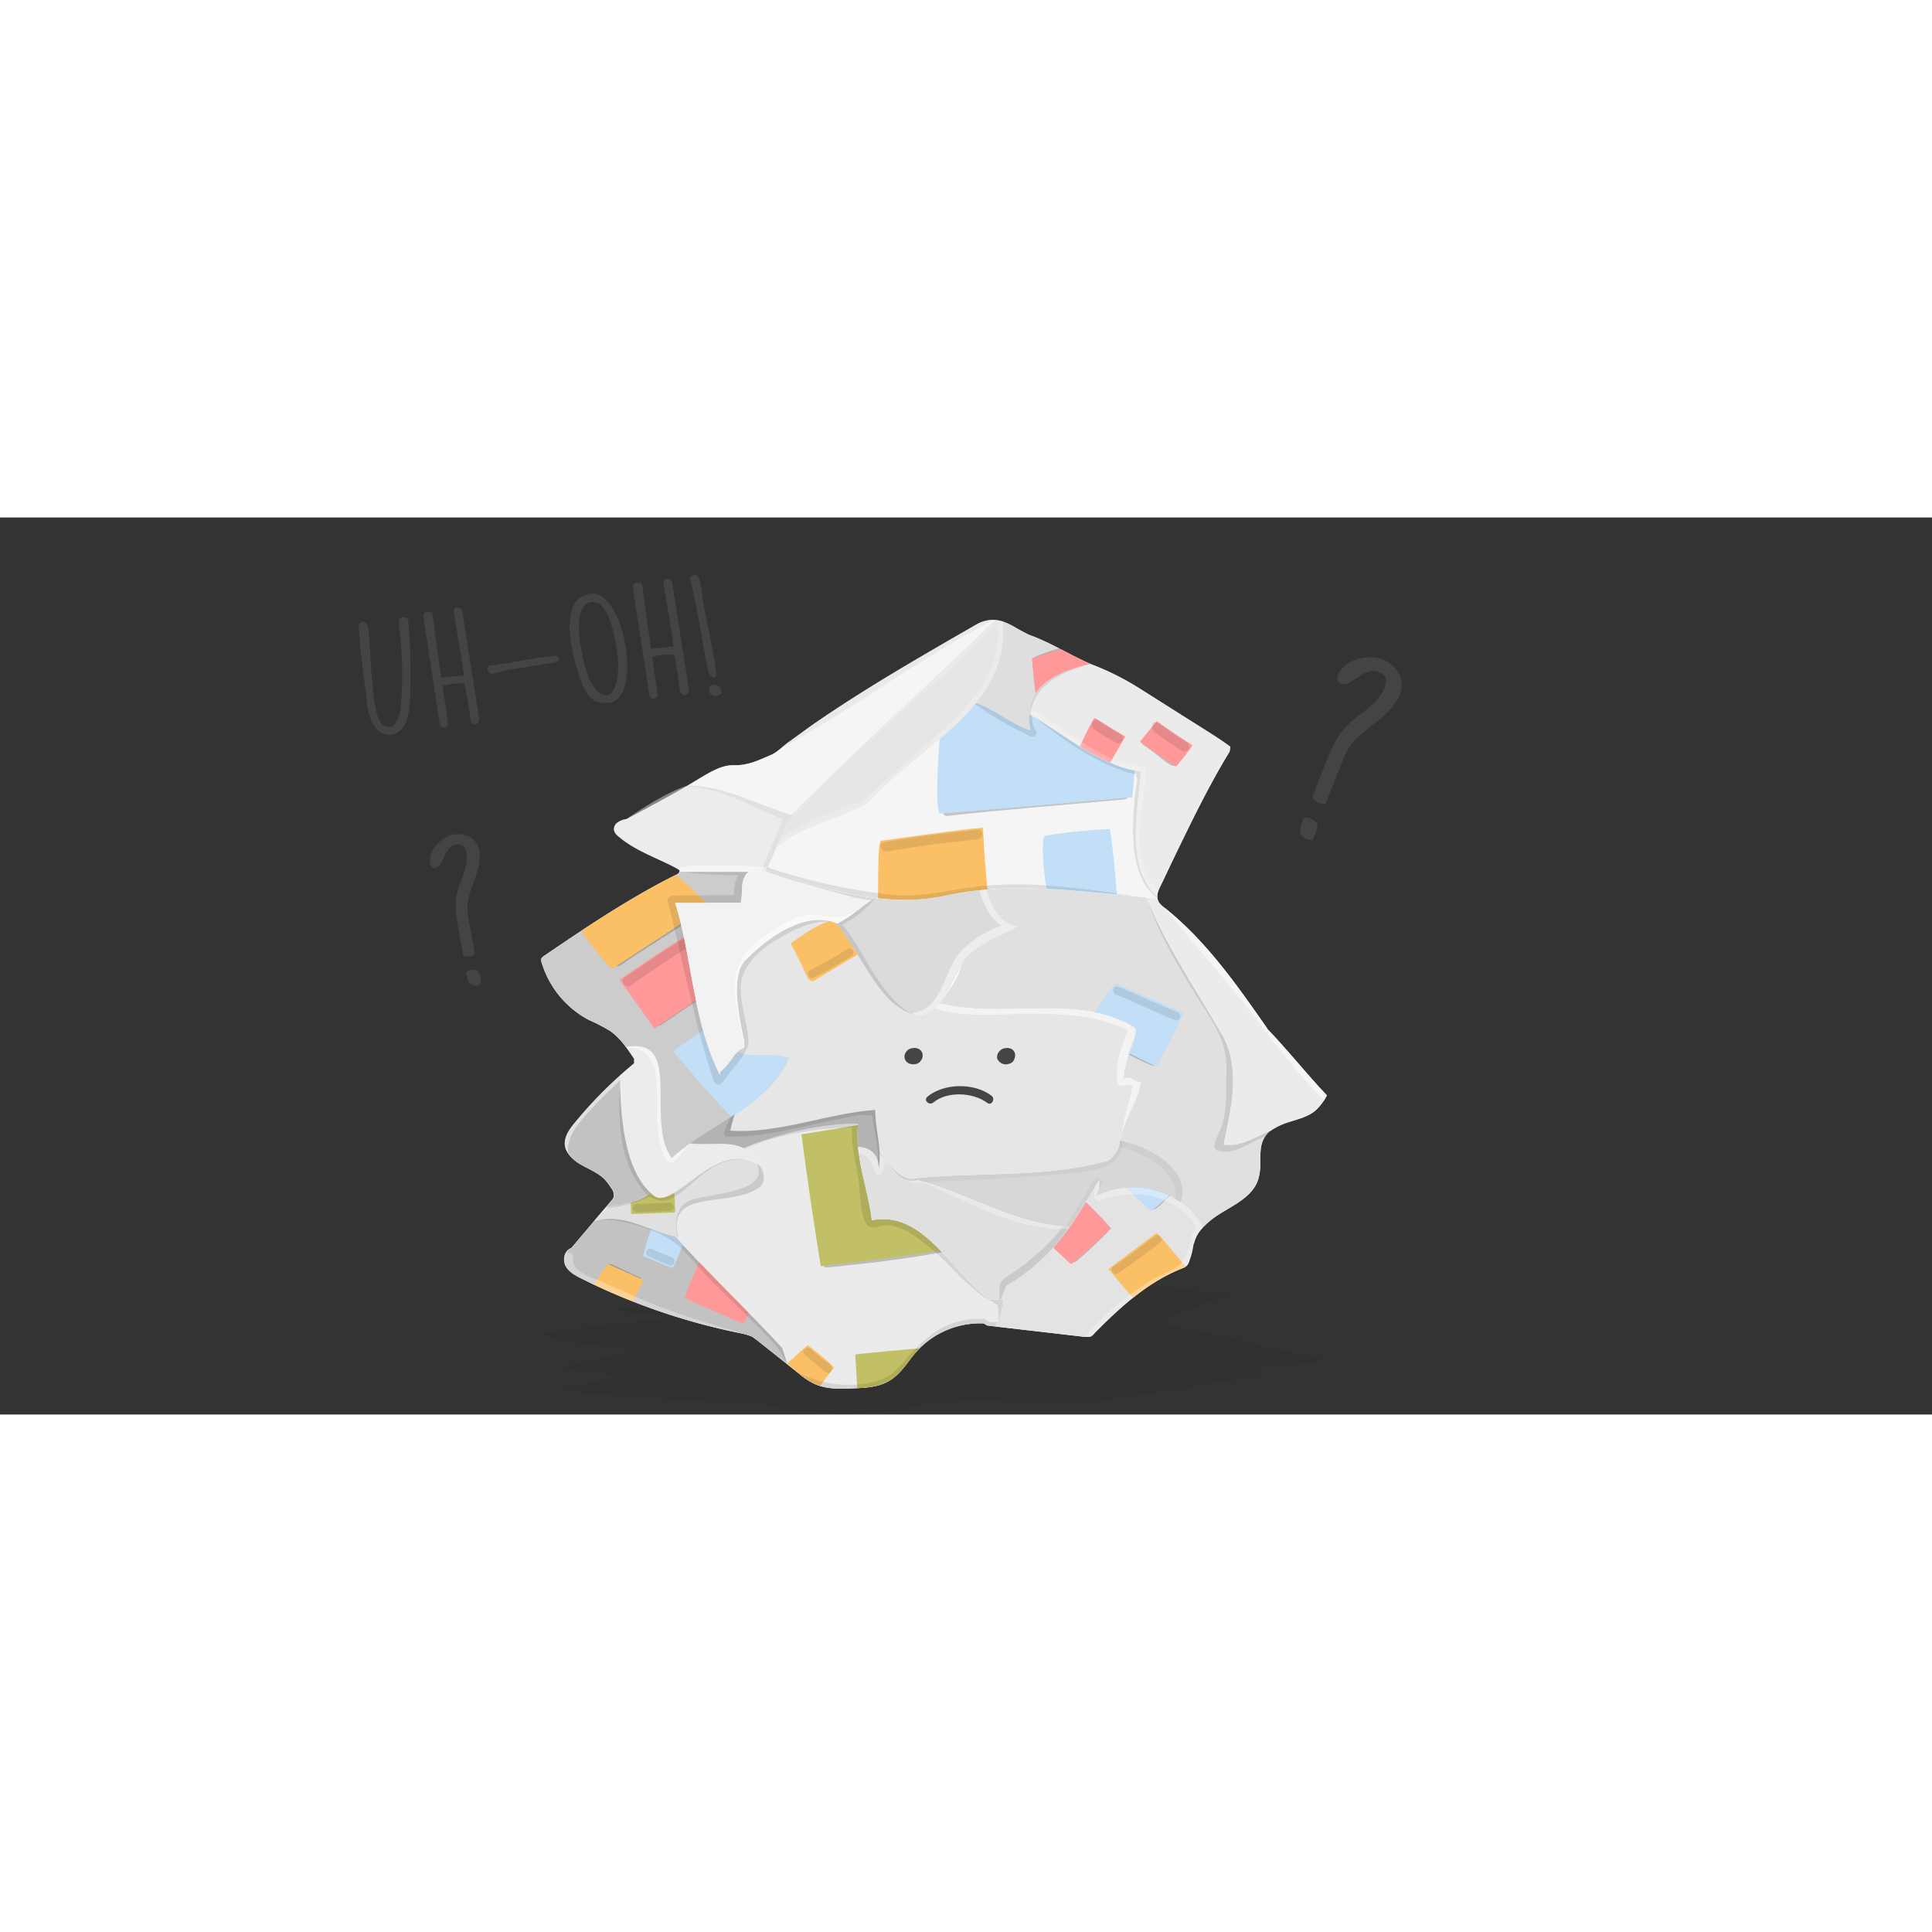 <svg xmlns="http://www.w3.org/2000/svg" xmlns:xlink="http://www.w3.org/1999/xlink" width="480" height="480" viewBox="0 0 560 260" preserveAspectRatio="xMidYMid" id="illustration-ad-hoc-meeting-sad-paper" style="background-color: #FFF">

    <rect x="0" y="0" width="560" height="260" fill="#333333" stroke="none"/>

    <!--animation-->
    <style>
        @keyframes blinking-eye {
            from, to {
                transform-origin: 264px 156px;
            }
            from, to, 6%, 12%, 18% {
                transform: scaleY(1);
            }
            3%, 9%, 15% {
                transform: scaleY(0);
            }
        }

        #eye-1 {
            animation: 5s .9s blinking-eye infinite;
        }
        #eye-2 {
            animation: 5s .9s blinking-eye infinite;
        }

        @keyframes unsmiling {
            from, to, 12% {
                transform-origin: 278px 2px;
            }
            from, to {
                transform: translateY(0);
            }
            3%, 9% {
                transform: translateY(-4px);
            }
            6%, 12% {
                transform: translateY(-2px);
            }
        }

        #unsmile {
            animation: 5s 1.2s unsmiling infinite;
        }

        @keyframes pop {
            from {
                transform: scale(0) rotate(-30deg);
            }

            80% {
                transform: scale(1.2) rotate(0deg);
            }

            to {
                transform: scale(1) rotate(0deg);
            }
        }

        #intero-1 {
            animation: .3s pop 1s linear 1 both;
            animation-timing-function: cubic-bezier(0.455, 0.03, 0.515, 0.955);
            transform-origin: 132px 113px;
        }

        #uh-oh {
            animation: .3s pop 1.2s linear 1 both;
            animation-timing-function: cubic-bezier(0.455, 0.03, 0.515, 0.955);
            transform-origin: 156px 40px;
        }

        #intero-2 {
            animation: .3s pop 1.1s linear 1 both;
            animation-timing-function: cubic-bezier(0.455, 0.03, 0.515, 0.955);
            transform-origin: 391px 67px;
        }
    </style>

    <!--all the maskes-->
    <defs>
        <clipPath id="clip-path">
            <path d="M354.7,181.7c2-10,5-21,0-31-7.8-13.6-16.5-26.2-22.4-40.6-15.4-1.2-30.7-3.6-46.5-2.2,1.5,4.4,3.3,9.2,8.9,10.8-6,3-15,7-16,11s-4.1,8.2-6.4,11.1c18.8,4.7,39.5-3,56.4,6.9,2,2-3,9-3,15,2-1,3,1,5,1-.9,5.7-5.1,10.9-6,17,9,1.8,20.3,8.4,17.5,17.7a20.4,20.4,0,0,1,6.4,7.5,26.8,26.8,0,0,1,6.5-5c4-2.3,8.5-4.9,9.7-9.4s-.3-8.2,1.6-11.6a8.2,8.2,0,0,1,1.9-2.2C363.8,179.4,359.8,182.4,354.7,181.7Z" fill="#e0e0e0"/>
        </clipPath>
        <clipPath id="clip-path-2">
            <path d="M317.7,196.7a9,9,0,0,0,1-5c-7,12-13,23-27,31l-1.6,4h.6a15.6,15.6,0,0,1-2.3,7.8l26.1,3h1.4a3,3,0,0,0,1.4-1.1c7.4-7.5,15.4-14.8,25.2-18.7a4.4,4.4,0,0,0,1.5-.8,3.3,3.3,0,0,0,.7-1.3,21.2,21.2,0,0,0,1.3-5.4v.6a9.4,9.4,0,0,1,2.6-4.9C343.3,195,328.8,191.1,317.7,196.7Z" fill="#e3e3e3"/>
        </clipPath>
        <clipPath id="clip-path-3">
            <path d="M325.7,162.7c0-6,5-13,3-15-16.9-9.9-37.6-2.2-56.4-6.9-2.4,2.9-5.2,4.4-8.6,2.9-9.7-3.9-13.8-17.1-21.3-26.1-8.9-3.8-19.8,4.1-25.7,10.1-5,4-3,15-1,24v2a4.1,4.1,0,0,0-2,1.2c4.8,2,10.6,0,15,1.8-3.1,7.1-9.1,12-15.7,16.3a44.9,44.9,0,0,0-1.3,4.7c14,1,28-5,42-6,0,4.5,1.1,8.5,1.2,12.8,3.9,3.9,5.6,8.9,11.3,7.6l-1.5-.4c19-2,37,0,56-5,1,0,4-3,4-6h0c.9-6.1,5.1-11.3,6-17C328.7,163.7,327.7,161.7,325.7,162.7Z" fill="#e6e6e6"/>
        </clipPath>
        <clipPath id="clip-path-4">
            <path d="M335.4,109.9a6.9,6.9,0,0,1,.9-3c1.4-2.8,2.7-5.7,4.1-8.6,5-10.3,10-20.7,16-30.5l.2-1.4c-3-2.2-6.2-4.2-9.4-6.2l-15.5-9.8c-2.2-1.4-4.3-2.7-6.6-3.9a78.3,78.3,0,0,0-7.8-3.6l-1.3-.5c-8.5,2.2-17.2,5.3-17.7,14.6,10.7,6,19.6,14.7,32.4,16.7C329.7,85.8,326.2,101.3,335.4,109.9Z" fill="#ebebeb"/>
        </clipPath>
        <clipPath id="clip-path-5">
            <path d="M316,42.4c-6.4-2.8-11.2-6.1-17.9-8.5L295,32.3a21.4,21.4,0,0,0-4.3-2.1c.6,9.7-2.7,17.1-7.9,23.5,5.9,2,9.9,6,15.9,8C296.2,48.7,306.2,44.9,316,42.4Z" fill="#dedede"/>
        </clipPath>
        <clipPath id="clip-path-6">
            <path d="M286.7,226.7c-11-8-19-26-34-23-1-9-5-18-4-28-11,0-23,3-33,7-.1,0-.2,0-.2.1a8.5,8.5,0,0,1,3.9,4.2c1.9,1.9,2.8,4.3,1.3,6.7-8,7-28,0-24,15l-.9-.2c9.9,11,20.4,20.8,30.9,32.2a40.3,40.3,0,0,1,1.4,4.6l3.5,2.8a20.3,20.3,0,0,0,4.3,2.9c3.7,1.8,7.9,1.6,12,1.4s7.4-.5,10.4-2.5,4.7-5,7-7.7a24.9,24.9,0,0,1,19.9-8.6l1,.6,2.2.3a15.6,15.6,0,0,0,2.3-7.8Z" fill="#ebebeb"/>
        </clipPath>
        <clipPath id="clip-path-7">
            <path d="M196.7,208.7c-4-15,16-8,24-15,1.5-2.4.6-4.8-1.3-6.7l.3.7c-12-8-24,13-30,9l-1.2-1c-3.2,3-8.3,3.3-12.8,4.2l-3.5,4.1C180.6,201.3,187.9,206.9,196.7,208.7Z" fill="#e0e0e0"/>
        </clipPath>
        <clipPath id="clip-path-8">
            <path d="M195.8,208.5c-8.4-2-15.5-7.1-23.6-4.5l-6.3,7.5-.3.3c-1.9.6-2.5,3.3-1.6,5.1s3,2.9,4.8,3.8a184.5,184.5,0,0,0,45.7,15.7,17.3,17.3,0,0,1,3.7,1.1l1.6,1.2,8.3,6.6a40.3,40.3,0,0,0-1.4-4.6C216.2,229.3,205.7,219.5,195.8,208.5Z" fill="#c2c2c2"/>
        </clipPath>
        <clipPath id="clip-path-9">
            <path d="M194.7,185.7c11-10,28-15,34-29-4.4-1.8-10.2.2-15-1.8-1.7,1.6-2.8,4.3-5,5.8v1c-8-16-8-34-13-50h19c.8-2.6-.5-6.7,2.3-9H197c0,.3-.4.5-.7.7-13.5,6.7-26,15.1-38.5,23.6-.4.3-.8.5-.9,1a1.7,1.7,0,0,0,.1,1,27.9,27.9,0,0,0,13.8,16.7,48.7,48.7,0,0,1,6,3.1,18.7,18.7,0,0,1,4.6,4.7C198.3,150.4,186.8,174.8,194.7,185.7Z" fill="#ccc"/>
        </clipPath>
        <clipPath id="clip-path-10">
            <path d="M273.7,109.7c21.2-4.7,41.5-.8,61.8.6h0a.8.8,0,0,1-.1-.4c-9.2-8.6-5.7-24.1-4.7-36.2C317.9,71.7,309,63,298.3,57a15.7,15.7,0,0,0,.4,4.7c-6-2-10-6-15.9-8-8.4,10.6-21.9,18.5-31.1,29-8.3,4.9-19.2,6.5-26.7,13-.9,2.1-1.9,4.2-3,6.4C236.8,107,256.2,113.5,273.7,109.7Z" fill="#f5f5f5"/>
        </clipPath>
        <clipPath id="clip-path-11">
            <path d="M290.7,30.2l-.5-.2C271,48.9,249.2,65.3,231,86.2l-.3.5-1.1-.4a51.1,51.1,0,0,0-4.6,9.4c7.5-6.5,18.4-8.1,26.7-13C266.6,65.8,292.3,55.8,290.7,30.2Z" fill="#e6e6e6"/>
        </clipPath>
        <clipPath id="clip-path-12">
            <path d="M290.2,30a9.2,9.2,0,0,0-2.9-.3c-2.1.1-4.1,1.2-6,2.3-15.8,9.1-31.6,18.2-46.5,28.6L229,64.8c-1.8,1.2-3.6,3.2-5.5,4-3.7,1.6-6.7,3.1-10.8,3s-7.8,2.6-13.4,5.9c11.7.2,20.6,6,31.4,9C248.9,65.5,270.8,49,290.2,30Z" fill="none"/>
        </clipPath>
        <clipPath id="clip-path-13">
            <path d="M290.2,30a9.2,9.2,0,0,0-2.9-.3c-2.1.1-4.1,1.2-6,2.3-15.8,9.1-31.6,18.2-46.5,28.6L229,64.8c-1.8,1.2-3.6,3.2-5.5,4-3.7,1.6-6.7,3.1-10.8,3s-7.8,2.6-13.4,5.9c11.7.2,20.6,6,31.4,9C248.9,65.5,270.8,49,290.2,30Z" fill="#ebebeb"/>
        </clipPath>
        <clipPath id="clip-path-14">
            <path d="M229.6,86.3c-10.3-3-19-8.4-30.3-8.6h0c-7,2.1-17.7,9.7-17.7,9.7a6.4,6.4,0,0,0-2.6,1,2.3,2.3,0,0,0-1,2.3,2.9,2.9,0,0,0,1.1,1.6c5,4.4,11.6,6.4,17.4,9.6.2.2.5.3.5.5s0,.2,0,.3h24.7C224.9,97,226.1,91.4,229.6,86.3Z" fill="none"/>
        </clipPath>
        <clipPath id="clip-path-15">
            <path d="M229.6,86.3c-10.3-3-19-8.4-30.3-8.6h0c-7,2.1-17.7,9.7-17.7,9.7a6.4,6.4,0,0,0-2.6,1,2.3,2.3,0,0,0-1,2.3,2.9,2.9,0,0,0,1.1,1.6c5,4.4,11.6,6.4,17.4,9.6.2.2.5.3.5.5s0,.2,0,.3h24.7C224.9,97,226.1,91.4,229.6,86.3Z" fill="#d9d9d9"/>
        </clipPath>
        <clipPath id="clip-path-16">
            <path d="M263.7,143.7c7,3,11-6,15-14,1-4,10-8,16-11-5.6-1.6-7.4-6.4-8.9-10.8a84.2,84.2,0,0,0-12.1,1.8,62.2,62.2,0,0,1-20.2.6c-3.6,2.3-6.7,5.3-10.8,7.4h-.3C249.9,126.6,254,139.8,263.7,143.7Z" fill="#dbdbdb"/>
        </clipPath>
        <clipPath id="clip-path-17">
            <path d="M214.7,111.7h-19c5,16,5,34,13,50v-1c3-2,4-6,7-7v-2c-2-9-4-20,1-24,6-6,17-14,26-10,4.1-2.1,7.2-5.1,10.8-7.4-11.3-1.4-22.3-5.1-31.5-8.2l-.3.6H217C214.2,105,215.5,109.1,214.7,111.7Z" fill="#f2f2f2"/>
        </clipPath>
        <clipPath id="clip-path-18">
            <path d="M381.5,171.7a16.3,16.3,0,0,0,3.1-4.2c-5.9-6.2-11.4-13.2-17.4-19.4h.1c-8.7-12.5-17.6-25.2-29.4-34.7a10.5,10.5,0,0,1-1.9-1.7c-.2,0-.3-.1-.3-.7a1.4,1.4,0,0,1-.2-.6l-3.2-.2c5.9,14.4,14.6,27,22.4,40.6,5,10,2,21,0,31,5.1.7,9.1-2.3,13.6-4a19.2,19.2,0,0,1,5.2-2.5C376.3,174.4,379.3,173.7,381.5,171.7Z" fill="#ebebeb"/>
        </clipPath>
        <clipPath id="clip-path-19">
            <path d="M324.7,180.7c0,3-3,6-4,6-19,5-37,3-56,5,15.4,3.8,29.1,13.3,45.3,13.9,3.1-4.4,5.8-9.1,8.7-13.9a9,9,0,0,1-1,5,24.4,24.4,0,0,1,24.5,1.7C345.1,189.1,333.6,182.5,324.7,180.7Z" fill="none"/>
        </clipPath>
        <clipPath id="clip-path-20">
            <path d="M324.7,180.7c0,3-3,6-4,6-19,5-37,3-56,5,15.4,3.8,29.1,13.3,45.3,13.9,3.1-4.4,5.8-9.1,8.7-13.9a9,9,0,0,1-1,5,24.4,24.4,0,0,1,24.5,1.7C345.1,189.1,333.6,182.5,324.7,180.7Z" fill="#b0b0b0"/>
        </clipPath>
        <clipPath id="clip-path-21">
            <path d="M254.9,184.5a20,20,0,0,1-.2,4.2c0-4.3-2.5-6-5.7-6.3h-.3c.7,7.4,3.2,14.3,4,21.3,15-3,23,15,34,23h3.4l1.6-4A55.1,55.1,0,0,0,310,205.6c-15.7-.6-28.9-9.4-43.8-13.5C260.5,193.4,258.8,188.4,254.9,184.5Z" fill="#e0e0e0"/>
        </clipPath>
        <clipPath id="clip-path-22">
            <path d="M189.7,196.7c6,4,18-17,30-9-3.5-8.7-12.2-5.4-19.7-6.3a45.2,45.2,0,0,0-5.3,4.3c-7.9-10.9,3.6-35.3-13.3-32.2.9,1.1,1.6,2.3,2.4,3.4v1.3l-4.2,3.7C179.9,175.2,181.3,190.2,189.7,196.7Z" fill="none"/>
        </clipPath>
        <clipPath id="clip-path-23">
            <path d="M189.7,196.7c6,4,18-17,30-9-3.5-8.7-12.2-5.4-19.7-6.3a45.2,45.2,0,0,0-5.3,4.3c-7.9-10.9,3.6-35.3-13.3-32.2.9,1.1,1.6,2.3,2.4,3.4v1.3l-4.2,3.7C179.9,175.2,181.3,190.2,189.7,196.7Z" fill="#d9d9d9"/>
        </clipPath>
        <clipPath id="clip-path-24">
            <path d="M188.5,195.7c-7.3-6.9-8.7-21.2-8.8-33.8a125.8,125.8,0,0,0-12.9,13.4c-1.6,1.9-3.1,4-3,6.4s2.4,4.6,4.7,5.9,4.8,2.3,6.7,4.1a16.4,16.4,0,0,1,2,2.6,3.4,3.4,0,0,1,.8,2.5,2.4,2.4,0,0,1-.7,1.2c-.6.6-1.1,1.3-1.6,1.9C180.2,199,185.3,198.7,188.5,195.7Z" fill="#c2c2c2"/>
        </clipPath>
        <clipPath id="clip-path-25">
            <path d="M254.7,188.7c1-6-1-11-1-17-14,1-28,7-42,6A44.9,44.9,0,0,1,213,173c-4.3,2.8-8.8,5.5-13,8.4,5.3.7,11.2-.8,15.5,1.4,0-.1.1-.1.2-.1,10-4,22-7,33-7a30,30,0,0,0,0,6.7C252,182.6,254.7,184.3,254.7,188.7Z" fill="#b3b3b3"/>
        </clipPath>
    </defs>

    <!--crumpled paper-->
    <g id="crumpled-paper">
        <g opacity="0.05">
            <path d="M346,252.2c.8-.8,5.1-1.4,9.1-1.8s8.5-1,9.7-1.8-.3-1.5,1.6-2.2a36.7,36.7,0,0,1,7.1-.8c2.8-.2,5.8-.3,8-.7a17.3,17.3,0,0,0,3.1-.8l-17.4-3.6h.1a239.8,239.8,0,0,0-29.4-6.5c-1.1-.2-2.2-.3-2.4-.6s.3-.4.8-.6l4.1-1.6c5-1.9,10-3.9,16-5.7l.2-.3-9.4-1.1-15.5-1.9-6.6-.7-7.8-.7c-7.1-.5-12-1.2-19.2-1.6l-3.1-.3a46,46,0,0,0-7.7-.5,56.6,56.6,0,0,0-6,.4c-15.8,1.7-31.6,3.4-46.5,5.3l-5.8.8-5.5.8a93.2,93.2,0,0,1-10.8.5,130.2,130.2,0,0,0-13.4,1.1c-7,.4-17.7,1.9-17.7,1.9H179c-.7.1-1.2.3-1,.5l1.1.3c5,.8,11.6,1.2,17.4,1.8h-.2c-13.5,1.3-26,2.9-38.5,4.4l-.9.2c-.1.1,0,.2.1.2,2.1,1.3,7.2,2.5,13.8,3.1l6,.6a59.2,59.2,0,0,1,7,1.5v.3c-6.3.9-11.9,2-17.1,3.2-1.6.3-3.1.7-3,1.2s2.4.8,4.7,1.1,4.8.4,6.7.7l2,.5c.5.2,1,.3.8.5l-.7.2-11.4,2.5h-.3c-1.9.1-2.5.6-1.6,1a36.1,36.1,0,0,0,4.8.7c14.5,1.3,29.8,2.3,45.7,2.9l3.7.2,1.6.2,11.8,1.8,4.3.5a117.2,117.2,0,0,0,12,.3c3.6-.1,7.4-.1,10.4-.5a50.8,50.8,0,0,0,7-1.4,94,94,0,0,1,19.9-1.6h1l28.3.6h1.4l1.4-.2a210,210,0,0,1,25.2-3.5l1.5-.2.7-.2a2.9,2.9,0,0,0,1.3-1"/>
        </g>
        <path d="M346,210.8c.8-4.6,5.1-7.5,9.1-9.9s8.5-4.9,9.7-9.4-.3-8.2,1.6-11.6,4.3-3.8,7.1-4.7,5.8-1.5,8-3.5a16.3,16.3,0,0,0,3.1-4.2c-5.9-6.2-11.4-13.2-17.4-19.4h.1c-8.7-12.5-17.6-25.2-29.4-34.7-1.1-.8-2.2-1.7-2.4-3s.3-2.3.8-3.4l4.1-8.6c5-10.3,10-20.7,16-30.5l.2-1.4c-3-2.2-6.2-4.2-9.4-6.2l-15.5-9.8c-2.2-1.4-4.3-2.7-6.6-3.9a78.3,78.3,0,0,0-7.8-3.6c-7.1-2.9-12-6.4-19.2-9L295,32.3c-2.3-1.4-4.9-2.8-7.7-2.6s-4.1,1.2-6,2.3c-15.8,9.1-31.6,18.2-46.5,28.6L229,64.8c-1.8,1.2-3.6,3.2-5.5,4-3.7,1.6-6.7,3.1-10.8,3s-7.8,2.6-13.4,5.9-17.7,9.7-17.7,9.7a6.4,6.4,0,0,0-2.6,1,2.3,2.3,0,0,0-1,2.3,2.9,2.9,0,0,0,1.1,1.6c5,4.4,11.6,6.4,17.4,9.6.2.2.5.3.5.5s-.3.8-.7,1c-13.5,6.7-26,15.1-38.5,23.6-.4.3-.8.5-.9,1a1.7,1.7,0,0,0,.1,1,27.9,27.9,0,0,0,13.8,16.7,48.7,48.7,0,0,1,6,3.1c2.9,2,5,5.1,7,8.1v1.3a125.6,125.6,0,0,0-17.1,17.1c-1.6,1.9-3.1,4-3,6.4s2.4,4.6,4.7,5.9,4.8,2.3,6.7,4.1a16.4,16.4,0,0,1,2,2.6,3.4,3.4,0,0,1,.8,2.5,2.4,2.4,0,0,1-.7,1.2l-11.4,13.5-.3.3c-1.9.6-2.5,3.3-1.6,5.1s3,2.9,4.8,3.8a184.5,184.5,0,0,0,45.7,15.7,17.3,17.3,0,0,1,3.7,1.1l1.6,1.2,11.8,9.4a20.3,20.3,0,0,0,4.3,2.9c3.7,1.8,7.9,1.6,12,1.4s7.4-.5,10.4-2.5,4.7-5,7-7.7a24.9,24.9,0,0,1,19.9-8.6l1,.6,28.3,3.3h1.4a3,3,0,0,0,1.4-1.1c7.4-7.5,15.4-14.8,25.2-18.7a4.4,4.4,0,0,0,1.5-.8,3.3,3.3,0,0,0,.7-1.3,21.2,21.2,0,0,0,1.3-5.4" fill="#fff"/>
        <g>
            <path d="M354.7,181.7c2-10,5-21,0-31-7.8-13.6-16.5-26.2-22.4-40.6-15.4-1.2-30.7-3.6-46.5-2.2,1.5,4.4,3.3,9.2,8.9,10.8-6,3-15,7-16,11s-4.1,8.2-6.4,11.1c18.8,4.7,39.5-3,56.4,6.9,2,2-3,9-3,15,2-1,3,1,5,1-.9,5.7-5.1,10.9-6,17,9,1.8,20.3,8.4,17.5,17.7a20.4,20.4,0,0,1,6.4,7.5,26.8,26.8,0,0,1,6.5-5c4-2.3,8.5-4.9,9.7-9.4s-.3-8.2,1.6-11.6a8.2,8.2,0,0,1,1.9-2.2C363.8,179.4,359.8,182.4,354.7,181.7Z" fill="#e0e0e0"/>
            <g clip-path="url(#clip-path)">
                <path d="M325.5,154.9c2.7,1.2,5.3,2.7,8,3.8s2.1-1.7.7-2.3-5-2.5-7.5-3.6-2.6,1.5-1.2,2.1Z" opacity="0.2"/>
                <path d="M323.4,135.1c5.9,2.3,16.8,7.3,19.6,8.5.4.2-7.4,15.3-7.8,15.5s-17.4-8.9-21.4-9.9C313.8,149.2,320.4,137.8,323.4,135.1Z" fill="#c2dff7"/>
                <path d="M323.5,138.3c5.8,2.3,11.3,5.1,17.1,7.4,1.5.6,2.1-1.7.7-2.3-5.8-2.3-11.4-5.1-17.2-7.4-1.4-.6-2.1,1.7-.6,2.3Z" opacity="0.1"/>
                <path d="M332.4,110.1c2.9,9.5,8.5,18.9,13.6,27.3,2.7,4.6,6.3,9.3,8.1,14.2s1.4,8.5,1.3,12.8a43.4,43.4,0,0,1-.9,10.8c-.6,2.4-2.3,4.7-2.5,7.1a1.3,1.3,0,0,0,.9,1.2c5.6,1.9,11.4-4.4,16.9-4.9,1.5-.1,1.5-2.5,0-2.4-3.1.3-6.2,1.9-9,3.1a39,39,0,0,1-4.7,2c-1.5.3-1,.8-1.1-.2s.5-1.3.7-1.8a48.8,48.8,0,0,0,1.4-25.7c-1.9-9-9.1-16.8-13.3-24.9-3.2-6.2-7-12.6-9.1-19.2-.5-1.5-2.8-.9-2.3.6Z" opacity="0.1"/>
            </g>
        </g>
        <g>
            <path d="M317.7,196.7a9,9,0,0,0,1-5c-7,12-13,23-27,31l-1.6,4h.6a15.6,15.6,0,0,1-2.3,7.8l26.1,3h1.4a3,3,0,0,0,1.4-1.1c7.4-7.5,15.4-14.8,25.2-18.7a4.4,4.4,0,0,0,1.5-.8,3.3,3.3,0,0,0,.7-1.3,21.2,21.2,0,0,0,1.3-5.4v.6a9.4,9.4,0,0,1,2.6-4.9C343.3,195,328.8,191.1,317.7,196.7Z" fill="#e3e3e3"/>
            <g clip-path="url(#clip-path-2)">
                <path d="M335,200.3c1.8-1.1,3-3,4.8-4.1s.1-2.9-1.2-2.1-3,3.1-4.9,4.2a1.2,1.2,0,1,0,1.3,2Z" opacity="0.2"/>
                <path d="M312.1,215.5c3-2.5,5.8-5.2,8.6-8a1.2,1.2,0,0,0-1.7-1.7c-2.8,2.8-5.6,5.5-8.6,8-1.2,1,.6,2.7,1.7,1.7Z" opacity="0.2"/>
                <path d="M302.3,208.7c1,1.1,7.9,7.7,8.2,7.7s11.4-9.9,11.5-10.3-7.9-8.5-8.1-8.4S302.3,208.7,302.3,208.7Z" fill="#ff9899"/>
                <path d="M325.8,193.5c1.9,2.2,7.1,6.8,7.9,7.5a57,57,0,0,0,6-5.3,53.5,53.5,0,0,0-6.9-7.2Z" fill="#c2dff7"/>
                <path d="M321.3,217.8c4.4-3.3,13.7-10.3,14-10.4s6,7,8.4,9.8c-6.1,2.4-9.9,5-15.2,9.1C328.5,226.3,324.1,221.3,321.3,217.8Z" fill="#fbc066"/>
                <path d="M324,219.1c4.2-2.7,8.3-5.9,12.3-9,1.2-1-.5-2.7-1.7-1.7-3.9,3-7.7,6-11.8,8.6-1.3.9-.1,2.9,1.2,2.1Z" opacity="0.1"/>
                <path d="M317.2,192.2v4.7c0,.7.8,1.5,1.5,1.2a27.5,27.5,0,0,1,10.2-1.9,22.7,22.7,0,0,1,10.5,2.6,20.1,20.1,0,0,1,5.2,4,4.4,4.4,0,0,1,1.7,2.5c.4,2.2.2.1-.7,2.5s-1.3,7.2-4.3,9.3-4.3,2.2-6.4,3.3a76.8,76.8,0,0,0-19.7,16.2c-1,1.2.7,2.9,1.7,1.7a76.4,76.4,0,0,1,21.7-17.1c1.9-1,4.3-1.8,5.9-3.4,2.9-3.1,1.9-7.8,5-11.1a1.2,1.2,0,0,0,.2-1.4,26.2,26.2,0,0,0-31.6-9.6l1.5,1.2v-4.7a1.2,1.2,0,1,0-2.4,0Z" fill="#fff" opacity="0.3"/>
            </g>
        </g>
        <g>
            <path d="M325.7,162.7c0-6,5-13,3-15-16.9-9.9-37.6-2.2-56.4-6.9-2.4,2.9-5.2,4.4-8.6,2.9-9.7-3.9-13.8-17.1-21.3-26.1-8.9-3.8-19.8,4.1-25.7,10.1-5,4-3,15-1,24v2a4.1,4.1,0,0,0-2,1.2c4.8,2,10.6,0,15,1.8-3.1,7.1-9.1,12-15.7,16.3a44.9,44.9,0,0,0-1.3,4.7c14,1,28-5,42-6,0,4.5,1.1,8.5,1.2,12.8,3.9,3.9,5.6,8.9,11.3,7.6l-1.5-.4c19-2,37,0,56-5,1,0,4-3,4-6h0c.9-6.1,5.1-11.3,6-17C328.7,163.7,327.7,161.7,325.7,162.7Z" fill="#e6e6e6"/>
            <g clip-path="url(#clip-path-3)">
                <path d="M229.3,123.8a90.3,90.3,0,0,1,4.4,8.8c.4.9,1,1.9,1.9,1.8l.8-.4,14.8-8.9c.3-.1.6-.3.6-.6a.9.9,0,0,0-.3-.5l-5.1-6.4a2.6,2.6,0,0,0-3.1-1.3c-5.2.8-9.7,4-14,7.1Z" fill="#fbc066"/>
                <path d="M235.9,133.4c3.8-2,7.4-4.1,10.9-6.3,1.3-.8.1-2.9-1.2-2-3.5,2.2-7.2,4.3-10.9,6.2-1.3.7-.1,2.8,1.2,2.1Z" opacity="0.1"/>
                <path d="M270.5,142.1c8.1,2.8,17.2,2,25.7,1.8,10.8-.1,22,0,31.8,5.3l-.5-1.7c-2.3,4.8-4.3,10.7-3.7,16.1.1.7.7,1.4,1.5,1.1s3.3-.2,3.2-.5-.3.8-.3,1a45.8,45.8,0,0,1-1.4,5.3,86.7,86.7,0,0,0-2.1,11.1c-.2,1.6,2.2,1.6,2.4,0a100.5,100.5,0,0,1,3.8-17.1,1.3,1.3,0,0,0-.6-1.4,6.9,6.9,0,0,0-5.6-.7l1.5,1.2c-.5-4.9,1.3-10.5,3.4-14.8a1.3,1.3,0,0,0-.4-1.7c-8.8-4.8-18.8-5.6-28.6-5.6s-20.2,1.4-29.5-1.8c-1.5-.5-2.1,1.9-.6,2.4Z" fill="#fff" opacity="0.5"/>
                <path d="M253.2,185.7c3.9,4.9,7.6,9.9,14.8,8.2,1.5-.3.8-2.6-.7-2.3-6.1,1.4-9.1-3.5-12.4-7.6-1-1.2-2.7.5-1.7,1.7Z" opacity="0.1"/>
                <path d="M215.1,156.2c2.1-2.9,2.1-3.7,1.5-7.5s-2-8.4-1.9-12.4c.1-6.2,5.3-10.9,10.2-13.8s11-6.3,17.8-5.2c1.8.2,2.5-2.5.7-2.7-10.5-1.6-24.2,5.2-29.4,14.6-2.2,4-2.2,7.5-1.5,11.9.4,2.8.9,5.6,1.4,8.4s.5,3-1.2,5.3,1.4,2.8,2.4,1.4Z" opacity="0.1" style="mix-blend-mode: darken"/>
            </g>
        </g>
        <g>
            <path d="M335.4,109.9a6.9,6.9,0,0,1,.9-3c1.4-2.8,2.7-5.7,4.1-8.6,5-10.3,10-20.7,16-30.5l.2-1.4c-3-2.2-6.2-4.2-9.4-6.2l-15.5-9.8c-2.2-1.4-4.3-2.7-6.6-3.9a78.3,78.3,0,0,0-7.8-3.6l-1.3-.5c-8.5,2.2-17.2,5.3-17.7,14.6,10.7,6,19.6,14.7,32.4,16.7C329.7,85.8,326.2,101.3,335.4,109.9Z" fill="#ebebeb"/>
            <g clip-path="url(#clip-path-4)">
                <g opacity="0.2">
                    <path d="M332.2,65.1c1.8,1,6.9,5.3,8,5.8"/>
                    <path d="M331.6,66.1c1.5.9,2.9,2.1,4.3,3.1a19.5,19.5,0,0,0,3.7,2.7c1.4.6,2.7-1.5,1.2-2.1a15.9,15.9,0,0,1-3.7-2.7,33,33,0,0,0-4.3-3c-1.3-.8-2.5,1.3-1.2,2Z"/>
                </g>
                <path d="M326.2,63.5c-3.3-1.9-8.9-5.5-9-5.4a76.2,76.2,0,0,0-4.5,9.1,76.1,76.1,0,0,0,8.7,4.6S324.9,65.6,326.2,63.5Z" fill="#ff9899"/>
                <path d="M330.4,65c3.1,2.3,10.4,7.3,10.5,7.2s5-6,4.7-6.2-7.4-4.8-10.3-7Z" fill="#ff9899"/>
                <path d="M317.1,61.3a44.4,44.4,0,0,0,6.3,3.9c1.5.9,3-1.5,1.4-2.4a50.9,50.9,0,0,1-6.3-3.9c-1.5-1.1-2.9,1.3-1.4,2.4Z" opacity="0.1"/>
                <path d="M334.8,62.3a84.7,84.7,0,0,0,7.9,5.4,1.4,1.4,0,0,0,1.4-2.4c-2.7-1.6-5.3-3.5-7.9-5.4s-2.8,1.3-1.4,2.4Z" opacity="0.1"/>
                <path d="M296.6,57.4c10.7,6,21.3,16.9,34.2,17.5l-1.4-1.4c-.9,11.6-5.5,28.7,5,37.4,1.4,1.1,3.4-.9,2-2-9.7-8.1-5-24.7-4.2-35.4.1-.8-.7-1.3-1.4-1.4-7-.3-14-5-19.8-8.6s-8.5-6-13-8.6c-1.6-.8-3,1.6-1.4,2.5Z" fill="#fff" opacity="0.2"/>
                <path d="M315.5,40.2c-8.6,2.2-17.8,6.4-19.2,16.3-.2,1.5,2.1,2.1,2.3.6,1.3-9,9.7-12.6,17.6-14.6,1.5-.4.8-2.7-.7-2.3Z" opacity="0.1"/>
            </g>
        </g>
        <g>
            <path d="M316,42.4c-6.4-2.8-11.2-6.1-17.9-8.5L295,32.3a21.4,21.4,0,0,0-4.3-2.1c.6,9.7-2.7,17.1-7.9,23.5,5.9,2,9.9,6,15.9,8C296.2,48.7,306.2,44.9,316,42.4Z" fill="#dedede"/>
            <g clip-path="url(#clip-path-5)">
                <path d="M301.2,42.4c2.3-.9,4.5-1.6,6.8-2.3a1.2,1.2,0,0,0-.6-2.3c-2.3.7-4.6,1.4-6.8,2.3s-.8,2.8.6,2.3Z" opacity="0.2"/>
                <path d="M300.4,52.4c-.5-2.7-1.1-9.1-1.3-11.6,2.4-.6,9-2.9,11.4-3.6.3,0,6.8,4.4,9.3,5.8C314.4,44.2,304,50.4,300.4,52.4Z" fill="#ff9899"/>
            </g>
        </g>
        <g>
            <path d="M286.7,226.7c-11-8-19-26-34-23-1-9-5-18-4-28-11,0-23,3-33,7-.1,0-.2,0-.2.1a8.5,8.5,0,0,1,3.9,4.2c1.9,1.9,2.8,4.3,1.3,6.7-8,7-28,0-24,15l-.9-.2c9.9,11,20.4,20.8,30.9,32.2a40.3,40.3,0,0,1,1.4,4.6l3.5,2.8a20.3,20.3,0,0,0,4.3,2.9c3.7,1.8,7.9,1.6,12,1.4s7.4-.5,10.4-2.5,4.7-5,7-7.7a24.9,24.9,0,0,1,19.9-8.6l1,.6,2.2.3a15.6,15.6,0,0,0,2.3-7.8Z" fill="#ebebeb"/>
            <g clip-path="url(#clip-path-6)">
                <path d="M239.7,217.4c11.2-1.1,22.6-2.4,33.7-4.5,1.5-.3.9-2.6-.6-2.3-10.9,2-22.1,3.4-33.1,4.4-1.5.2-1.5,2.6,0,2.4Z" opacity="0.2"/>
                <path d="M232.3,178.8c1.6,12.5,3.6,25.7,5.6,38.2,11.5-1.3,30.6-3.6,38.1-5.2-.7-3.4-8-39-8.3-38.9C263.2,173.8,232.3,178.8,232.3,178.8Z" fill="#c2c066"/>
                <path d="M266.6,240.8s-16.9,1.5-18.7,1.8c.2,3,.4,7.2.6,10.2,2-.1,13.7-.8,17.9-1.6C266.9,248.7,266.7,244.3,266.6,240.8Z" fill="#c2c066"/>
                <path d="M227.1,246.3c1.7-1.7,6.9-6.3,7-6.4s8,6.2,7.6,6.6-4.2,5.5-5.5,7.1Z" fill="#fbc066"/>
                <path d="M233.3,242.7c1.9,1.6,3.8,3.3,5.8,4.8s2.5-1.2,1.3-2.1A47,47,0,0,1,235,241c-1.2-1-2.9.6-1.7,1.7Z" opacity="0.1"/>
                <path d="M290.7,236c1.2-3.1.9-5.6,1-8.8a1.3,1.3,0,0,0-.9-1.2c-6.8-1.4-12.3-9.4-17.2-13.9s-10.6-9.6-17.5-9.5c-.5,0-4.3.2-2.8,1.2-.4-.2-.5-2-.6-2.4-.5-2.9-.9-5.8-1.3-8.7s-1-7.4-1.4-11.1c-.2-1.6-.8-4-.5-5.5a1.4,1.4,0,0,0-1.2-1.6,84.1,84.1,0,0,0-34.4,6.7c-1.4.6-.2,2.7,1.2,2.1,9.6-4.4,22.6-6.7,33.2-6.4l-1.1-1.5c-1,5.1,1,11.9,1.7,17,.4,2.4.3,12.2,3.3,13.3,1.2.4,4-.8,5.6-.5a16,16,0,0,1,6.9,2.8,65.9,65.9,0,0,1,11,9.4,84.5,84.5,0,0,0,8.8,8.1c1.1.8,2.6,1.4,3.7,2.2s.7-.1,1.1,1.2a10.7,10.7,0,0,1-.9,6.4c-.5,1.5,1.8,2.1,2.3.7Z" opacity="0.1"/>
                <path d="M225.5,246.4c7.7,7.7,24.3,10.5,33.6,4.3,6.1-4,9.2-11.1,16.2-14.2a16.4,16.4,0,0,1,10.2-1.3,16.7,16.7,0,0,0,3.9.4,1.2,1.2,0,1,0,0-2.4,20.8,20.8,0,0,1-2.5,0c-.6-.2-1.1-.8-1.7-.9a22.4,22.4,0,0,0-6.8.6c-5,1.1-9.1,4.1-12.7,7.7s-5.1,6.4-8.4,8.3-7.3,2.4-10.9,2.5c-6.4.1-14.5-2-19.2-6.7a1.2,1.2,0,0,0-1.7,1.7Z" opacity="0.1"/>
            </g>
        </g>
        <g>
            <path d="M196.7,208.7c-4-15,16-8,24-15,1.5-2.4.6-4.8-1.3-6.7l.3.7c-12-8-24,13-30,9l-1.2-1c-3.2,3-8.3,3.3-12.8,4.2l-3.5,4.1C180.6,201.3,187.9,206.9,196.7,208.7Z" fill="#e0e0e0"/>
            <g clip-path="url(#clip-path-7)">
                <path d="M182.9,195c0,.9-.1,6.9.1,6.9s12.6-.4,12.7-.5-.3-6.9-.4-7Z" fill="#c2c066"/>
                <path d="M184.6,201.4l9.5-.4a1.2,1.2,0,0,0,0-2.4l-9.5.4a1.2,1.2,0,0,0,0,2.4Z" opacity="0.1"/>
                <path d="M219.4,187.5c4,8.4-15.1,8.5-19.5,10.5s-4.5,7-3,12.1a1.2,1.2,0,0,0,2.3-.7c-1-3.3-2.9-6.6.8-8.9s11.6-2.3,16.9-4.4,6.8-5.1,4.6-9.8c-.7-1.4-2.7-.2-2.1,1.2Z" opacity="0.1"/>
                <path d="M220,184.5a16.7,16.7,0,0,0-15,1.8c-3.6,2.3-11.5,12.6-15.6,7.9a1.2,1.2,0,0,0-1.4-.2c-4.1,3-9.4,3.8-14.3,3.9a1.2,1.2,0,1,0,0,2.4,40,40,0,0,0,13.6-3c2-.7.2-.3,2.1.1a7.1,7.1,0,0,0,2.8.6c3.3-.2,6.2-3.2,8.6-5.2,5.5-4.9,11-8.5,18.6-6,1.5.5,2.1-1.8.6-2.3Z" opacity="0.1"/>
                <path d="M171.1,205.4a76.8,76.8,0,0,1,5.5-5.9c1-1.1-.7-2.8-1.7-1.7a76.8,76.8,0,0,0-5.5,5.9c-.9,1.2.8,2.9,1.7,1.7Z" fill="#fff" opacity="0.5"/>
            </g>
        </g>
        <g>
            <path d="M195.8,208.5c-8.4-2-15.5-7.1-23.6-4.5l-6.3,7.5-.3.3c-1.9.6-2.5,3.3-1.6,5.1s3,2.9,4.8,3.8a184.5,184.5,0,0,0,45.7,15.7,17.3,17.3,0,0,1,3.7,1.1l1.6,1.2,8.3,6.6a40.3,40.3,0,0,0-1.4-4.6C216.2,229.3,205.7,219.5,195.8,208.5Z" fill="#c2c2c2"/>
            <g clip-path="url(#clip-path-8)">
                <path d="M176.6,218.8l7.4,3.5c1.4.6,2.7-1.4,1.3-2.1s-5-2.3-7.5-3.5-2.6,1.5-1.2,2.1Z" opacity="0.2"/>
                <path d="M198.5,226.2c0,.1,16.3,7.4,17.1,7.5,1.1-2.2,5.2-10.7,4.2-11.4-5.4-3.6-14.6-7.1-16.4-8C203.4,214.3,199.3,223.1,198.5,226.2Z" fill="#ff9899"/>
                <path d="M186.5,214.1l8.5,3.5c1-1.8,3.2-7.6,4.2-9.4.1-.2-7.9-2.5-9.3-3S186.4,213.9,186.5,214.1Z" fill="#c2dff7"/>
                <path d="M170.4,224.7c1.7-2.3,5.7-8.3,5.8-8.3s10.1,4.5,10.2,4.6-2.8,6.2-4,8.2Z" fill="#fbc066"/>
                <path d="M188,214.1a45.3,45.3,0,0,0,6,2.6c1.4.6,2.1-1.7.7-2.3s-3.8-1.4-5.5-2.3-2.6,1.3-1.2,2Z" opacity="0.1"/>
                <path d="M170.6,204c7.3-1.6,18,1.6,24.1,5.6,3.9,2.6,7.1,7.1,10.3,10.4l14.9,14.8c4.1,4.1,6.5,6.3,8.6,11.6.6,1.5,2.9.8,2.3-.6-2.1-5.4-4.2-7.7-8.3-11.7l-17.1-17.2c-3.7-3.7-6.8-8.2-11.6-10.4-7-3.4-16-6.6-23.8-4.8-1.5.3-.9,2.6.6,2.3Z" opacity="0.1"/>
                <path d="M163.4,214a6.6,6.6,0,0,0,3.6,7.1c4.2,2.5,8.9,4.2,13.3,6.1,11.7,5.2,23.7,8.9,35.9,12.5a1.4,1.4,0,0,0,.7-2.7c-10.9-3.2-21.9-6.4-32.4-11l-9.7-4.3c-2.7-1.3-9.3-2.9-8.7-7,.3-1.8-2.4-2.5-2.7-.7Z" fill="#fff" opacity="0.3"/>
            </g>
        </g>
        <g>
            <path d="M194.7,185.7c11-10,28-15,34-29-4.4-1.8-10.2.2-15-1.8-1.7,1.6-2.8,4.3-5,5.8v1c-8-16-8-34-13-50h19c.8-2.6-.5-6.7,2.3-9H197c0,.3-.4.5-.7.7-13.5,6.7-26,15.1-38.5,23.6-.4.3-.8.5-.9,1a1.7,1.7,0,0,0,.1,1,27.9,27.9,0,0,0,13.8,16.7,48.7,48.7,0,0,1,6,3.1,18.7,18.7,0,0,1,4.6,4.7C198.3,150.4,186.8,174.8,194.7,185.7Z" fill="#ccc"/>
            <g clip-path="url(#clip-path-9)">
                <path d="M191.4,147.2c4.3-2.7,8.3-5.9,12.8-8.3,1.3-.7.1-2.8-1.2-2-4.5,2.3-8.5,5.6-12.8,8.2-1.3.8-.1,2.9,1.2,2.1Z" opacity="0.2"/>
                <path d="M179.7,129.9c7-4.9,14.4-9.2,21.4-14,1.3-.9.1-3-1.2-2.1-7,4.8-14.4,9.2-21.4,14-1.3.9-.1,2.9,1.2,2.1Z" opacity="0.2"/>
                <path d="M168.3,119.5c2,3.3,8.8,11.7,9.2,11.3s26.4-17.2,27.9-18.3c-1.3-1.5-7.3-7.4-9.7-9C185,109.1,168.3,119.5,168.3,119.5Z" fill="#fbc066"/>
                <path d="M210,134.4c-1.8-6-7.6-15-8.8-14.4-4.8,2.3-20.5,13.2-21.6,14l10.1,14.1Z" fill="#ff9899"/>
                <path d="M213.1,174.7c-5.6-5.1-13-14.2-18-20,3.9-3,20.8-13.9,24.2-16.5,4,4,18.3,16.8,17.5,17.5-4.3,4-18.9,15.4-23.2,19.5Z" fill="#c2dff7"/>
                <path d="M182.7,135.7c5.9-4,11.8-8.3,18-11.8a1.4,1.4,0,0,0-1.4-2.4c-6.3,3.5-12.1,7.8-18.1,11.7-1.5,1-.1,3.5,1.5,2.5Z" opacity="0.1" style="mix-blend-mode: darken"/>
                <path d="M213.7,153.6c-2.2,3-4.5,5.7-6.7,8.7l2.6.3c-5.7-17.1-8.9-34.6-13.3-52l-1.4,1.8,19.3-.2a1.4,1.4,0,0,0,1.4-1.4c-.2-2.5-.1-6,2.3-7.4a1.4,1.4,0,0,0-.7-2.6,123.2,123.2,0,0,1-21.8-1.2c-1.7-.2-1.7,2.6,0,2.8a123.2,123.2,0,0,0,21.8,1.2l-.7-2.7c-3.4,2-4,6.3-3.7,9.9l1.4-1.4-19.3.2a1.4,1.4,0,0,0-1.3,1.8c4.4,17.4,7.6,34.9,13.3,52a1.4,1.4,0,0,0,2.5.3c2.2-2.9,4.6-5.7,6.7-8.7,1.1-1.4-1.3-2.8-2.4-1.4Z" opacity="0.1" style="mix-blend-mode: darken"/>
            </g>
        </g>
        <g>
            <path d="M273.7,109.7c21.2-4.7,41.5-.8,61.8.6h0a.8.8,0,0,1-.1-.4c-9.2-8.6-5.7-24.1-4.7-36.2C317.9,71.7,309,63,298.3,57a15.7,15.7,0,0,0,.4,4.7c-6-2-10-6-15.9-8-8.4,10.6-21.9,18.5-31.1,29-8.3,4.9-19.2,6.5-26.7,13-.9,2.1-1.9,4.2-3,6.4C236.8,107,256.2,113.5,273.7,109.7Z" fill="#f5f5f5"/>
            <g clip-path="url(#clip-path-10)">
                <path d="M274.5,86.5c17.1-1.9,34.3-3.2,51.5-4.8,1.5-.2,1.5-2.6,0-2.4-17.2,1.6-34.4,2.9-51.5,4.8-1.5.2-1.5,2.6,0,2.4Z" opacity="0.2"/>
                <path d="M254.3,114.4c.5-3.6-.2-20.6,1.1-20.7,4.1-.6,24-3.4,29.5-3.8.3,5.5.6,10.5,1.5,20C277.9,109.1,254.3,114.4,254.3,114.4Z" fill="#fbc066"/>
                <path d="M302.9,92.3c3.7-.9,18.7-2.3,18.8-1.9,1.1,5.9,2.2,20.4,2.1,20.6s-18.3-1.1-19.6-1.3S301.4,92.6,302.9,92.3Z" fill="#c2dff7"/>
                <path d="M272.4,63.7s-1.8,22.3.2,22.1c7.6-.5,55.6-4.7,55.6-4.7l.8-8.3L283.7,45Z" fill="#c2dff7"/>
                <path d="M257,96.8c8.8-1.5,17.6-2.6,26.4-3.5,1.8-.2,1.8-3,0-2.8-9.1.9-18.1,2.1-27.1,3.6-1.8.2-1,2.9.7,2.7Z" opacity="0.1"/>
                <path d="M297.6,56.1c7.4,5.8,14.9,11.8,23.6,15.6a49.3,49.3,0,0,0,6.4,2.4c1.7.5,1.3-.5,1.8.8s-.4,4.6-.5,6.1c-.8,9.8-1.8,24.6,8,30.3a1.2,1.2,0,0,0,1.2-2.1c-10.2-5.9-7.2-22.8-6.5-32.5.4-4.9-.9-4-5.7-5.7-10-3.5-18.4-10.1-26.6-16.6-1.2-1-3,.7-1.7,1.7Z" opacity="0.1"/>
                <path d="M221.5,103.6a182.5,182.5,0,0,0,34.2,7.9c9.4,1.1,17.6-1.1,27-2.1,17.9-1.9,34.5,1.2,52.1,3.6,1.5.2,2.2-2.1.7-2.3-16.7-2.3-32.6-5.4-49.5-4-9.2.7-18.1,3.6-27.3,2.7a171.2,171.2,0,0,1-36.6-8.1,1.2,1.2,0,0,0-.6,2.3Z" opacity="0.1"/>
                <path d="M297,55.5c-.4,2.7-.4,5.6,1.5,7.8l1.4-1.9a108.9,108.9,0,0,1-16.8-9.9c-1.3-.9-2.5,1.2-1.2,2.1a100.9,100.9,0,0,0,16.8,9.8,1.2,1.2,0,0,0,1.5-1.8c-1.2-1.5-1.2-3.8-.9-5.5s-2.1-2.2-2.3-.6Z" opacity="0.1"/>
            </g>
        </g>
        <g>
            <path d="M290.7,30.2l-.5-.2C271,48.9,249.2,65.3,231,86.2l-.3.5-1.1-.4a51.1,51.1,0,0,0-4.6,9.4c7.5-6.5,18.4-8.1,26.7-13C266.6,65.8,292.3,55.8,290.7,30.2Z" fill="#e6e6e6"/>
            <g clip-path="url(#clip-path-11)">
                <path d="M289.1,30.5c2.2,19.2-16.2,30.9-28.6,42.2-2.6,2.4-5.2,4.7-7.7,7.2s-4.4,2.7-7.1,3.8c-7.4,2.9-15.6,5.8-21.6,11.1a1.2,1.2,0,0,0,1.7,1.7c7.1-6.3,16.9-8.3,25.3-12.3,2.1-1.1,3.6-2.8,5.3-4.4s6.1-5.7,9.3-8.6c12.1-11,27.9-22.1,25.8-40.7-.2-1.5-2.6-1.5-2.4,0Z" fill="#fff" opacity="0.2"/>
            </g>
        </g>
        <g opacity="0.5">
            <g clip-path="url(#clip-path-12)">
                <path d="M288.9,29.3c-19.5,19-40,37.1-59.1,56.5a1.2,1.2,0,0,0,1.7,1.7C250.6,68.1,271.1,50,290.6,31a1.2,1.2,0,0,0-1.7-1.7Z" fill="#e6e6e6"/>
                <path d="M221.8,69.3c23.1-11.7,43.4-27.9,66.3-39.7,1.4-.7.2-2.8-1.2-2.1C264,39.3,243.7,55.6,220.6,67.2c-1.4.7-.2,2.7,1.2,2.1Z" fill="#e6e6e6"/>
            </g>
            <g>
                <path d="M290.2,30a9.2,9.2,0,0,0-2.9-.3c-2.1.1-4.1,1.2-6,2.3-15.8,9.1-31.6,18.2-46.5,28.6L229,64.8c-1.8,1.2-3.6,3.2-5.5,4-3.7,1.6-6.7,3.1-10.8,3s-7.8,2.6-13.4,5.9c11.7.2,20.6,6,31.4,9C248.9,65.5,270.8,49,290.2,30Z" fill="#ebebeb"/>
                <g clip-path="url(#clip-path-13)">
                    <path d="M288.9,29.3c-19.5,19-40,37.1-59.1,56.5a1.2,1.2,0,0,0,1.7,1.7C250.6,68.1,271.1,50,290.6,31a1.2,1.2,0,0,0-1.7-1.7Z" opacity="0.1"/>
                    <path d="M221.8,69.3c23.1-11.7,43.4-27.9,66.3-39.7,1.4-.7.2-2.8-1.2-2.1C264,39.3,243.7,55.6,220.6,67.2c-1.4.7-.2,2.7,1.2,2.1Z" opacity="0.1"/>
                </g>
            </g>
        </g>
        <g opacity="0.5">
            <g clip-path="url(#clip-path-14)">
                <path d="M194.2,78.2c12.4-1.8,22.9,5.7,34,9.7l-.9-1.5-7.1,17.3c-.5,1.4,1.8,2.1,2.4.6l7-17.2a1.1,1.1,0,0,0-.8-1.5c-11.6-4.2-22.2-11.6-35.2-9.7-1.5.2-.9,2.5.6,2.3Z" fill="#c9c9c9"/>
                <path d="M194.5,104.6c4.7-1.7,10.5-1.3,15.4-1.3s9.7-.1,14.2,1a1.2,1.2,0,0,0,.6-2.3c-4.7-1.2-10-1-14.8-1.1s-11.1-.4-16.1,1.3c-1.4.6-.8,2.9.7,2.4Z" fill="#c9c9c9"/>
            </g>
            <g>
                <path d="M229.6,86.3c-10.3-3-19-8.4-30.3-8.6h0c-7,2.1-17.7,9.7-17.7,9.7a6.4,6.4,0,0,0-2.6,1,2.3,2.3,0,0,0-1,2.3,2.9,2.9,0,0,0,1.1,1.6c5,4.4,11.6,6.4,17.4,9.6.2.2.5.3.5.5s0,.2,0,.3h24.7C224.9,97,226.1,91.4,229.6,86.3Z" fill="#d9d9d9"/>
                <g clip-path="url(#clip-path-15)">
                    <path d="M194.2,78.2c12.4-1.8,22.9,5.7,34,9.7l-.9-1.5-7.1,17.3c-.5,1.4,1.8,2.1,2.4.6l7-17.2a1.1,1.1,0,0,0-.8-1.5c-11.6-4.2-22.2-11.6-35.2-9.7-1.5.2-.9,2.5.6,2.3Z" opacity="0.1"/>
                    <path d="M194.5,104.6c4.7-1.7,10.5-1.3,15.4-1.3s9.7-.1,14.2,1a1.2,1.2,0,0,0,.6-2.3c-4.7-1.2-10-1-14.8-1.1s-11.1-.4-16.1,1.3c-1.4.6-.8,2.9.7,2.4Z" fill="#fff" opacity="0.5"/>
                </g>
            </g>
        </g>
        <g>
            <path d="M263.7,143.7c7,3,11-6,15-14,1-4,10-8,16-11-5.6-1.6-7.4-6.4-8.9-10.8a84.2,84.2,0,0,0-12.1,1.8,62.2,62.2,0,0,1-20.2.6c-3.6,2.3-6.7,5.3-10.8,7.4h-.3C249.9,126.6,254,139.8,263.7,143.7Z" fill="#dbdbdb"/>
            <g clip-path="url(#clip-path-16)">
                <path d="M283.9,108c1.4,5.1,4,10.1,9.4,11.7v-2.3c-6.1,1.5-13.3,5.4-16.6,10.9s-4.5,13.9-11.5,15.2c-1.5.3-.9,2.6.6,2.3,5-.9,8.5-6.2,10.3-10.5s2.8-7.1,5.7-9.4a33.2,33.2,0,0,1,12.1-6.2,1.2,1.2,0,0,0,0-2.3c-4.5-1.3-6.5-5.8-7.7-10.1-.4-1.5-2.7-.8-2.3.7Z" fill="#fff" opacity="0.5"/>
                <path d="M252.8,106.9a26.9,26.9,0,0,1-11.3,9.3,1.5,1.5,0,0,0-.6,2.4c8.3,8.9,11.5,22.3,23,28.3a1.4,1.4,0,0,0,1.4-2.4c-11.2-5.9-14.3-19.2-22.4-27.9l-.6,2.3a30.7,30.7,0,0,0,12.9-10.5,1.4,1.4,0,0,0-2.4-1.5Z" opacity="0.1" style="mix-blend-mode: darken"/>
            </g>
        </g>
        <g>
            <path d="M214.7,111.7h-19c5,16,5,34,13,50v-1c3-2,4-6,7-7v-2c-2-9-4-20,1-24,6-6,17-14,26-10,4.1-2.1,7.2-5.1,10.8-7.4-11.3-1.4-22.3-5.1-31.5-8.2l-.3.6H217C214.2,105,215.5,109.1,214.7,111.7Z" fill="#f2f2f2"/>
            <g clip-path="url(#clip-path-17)">
                <path d="M218.2,155.2c-.5-6.3-2.6-12.3-3.1-18.6-.7-8.3,6.1-12.1,12.4-15.9,2.7-1.6,5.1-3.4,8.3-3.2s3.5.7,5.3.7c5.8.3,10.7-3.2,15-6.8,1.2-1-.5-2.7-1.7-1.7-3.5,2.9-7.5,6-12.2,6.2-2,0-3.8-.6-5.8-.8-6.1-.5-12.2,4.4-16.8,7.8-11.5,8.5-4.8,20.6-3.8,32.3.1,1.6,2.5,1.6,2.4,0Z" fill="#fff" opacity="0.5"/>
                <path d="M253.6,108.3c-5.2-.5-10.4-2.3-15.4-3.7s-12.7-3.4-18.7-6.1c-1.6-.7-3,1.7-1.4,2.4,6.2,2.8,12.8,4.6,19.3,6.4s10.7,3.3,16.2,3.8c1.8.2,1.7-2.6,0-2.8Z" opacity="0.1" style="mix-blend-mode: darken"/>
            </g>
        </g>
        <g>
            <path d="M381.5,171.7a16.3,16.3,0,0,0,3.1-4.2c-5.9-6.2-11.4-13.2-17.4-19.4h.1c-8.7-12.5-17.6-25.2-29.4-34.7a10.5,10.5,0,0,1-1.9-1.7c-.2,0-.3-.1-.3-.7a1.4,1.4,0,0,1-.2-.6l-3.2-.2c5.9,14.4,14.6,27,22.4,40.6,5,10,2,21,0,31,5.1.7,9.1-2.3,13.6-4a19.2,19.2,0,0,1,5.2-2.5C376.3,174.4,379.3,173.7,381.5,171.7Z" fill="#ebebeb"/>
            <g clip-path="url(#clip-path-18)">
                <path d="M334.8,109.5c7.9,10.6,17,20.2,25.1,30.5s15.3,20.4,24.2,29.3c1,1.1,2.7-.6,1.7-1.7-8.5-8.5-15.6-18.4-23-27.8s-17.8-20.6-25.9-31.5c-.9-1.2-3,0-2.1,1.2Z" fill="#fff" opacity="0.5"/>
            </g>
        </g>
        <g opacity="0.5">
            <g clip-path="url(#clip-path-19)">
                <path d="M311.3,206.4c2.4-4.5,5.3-8.9,8-13.2.8-1.3-1.2-2.5-2.1-1.2-2.7,4.3-5.6,8.7-8,13.2-.7,1.4,1.4,2.6,2.1,1.2Z" fill="#8f8f8f"/>
                <path d="M324,182.2c7.2,2,18.1,6.7,16.6,15.9-.2,1.5,2.1,2.1,2.3.6,1.8-10.7-9.5-16.4-18.3-18.8-1.5-.4-2.1,2-.6,2.3Z" fill="#8f8f8f"/>
                <path d="M264.7,192.9c13.5-.9,27.1-1.1,40.6-2.4,6.6-.6,20.7-.3,20-10-.1-1.5-2.5-1.6-2.4,0s-2.6,5.1-5.1,5.8l-5.9,1c-5.5.8-11.1,1.2-16.6,1.6-10.2.6-20.4.9-30.6,1.6-1.6.1-1.6,2.5,0,2.4Z" fill="#8f8f8f"/>
            </g>
            <g>
                <path d="M324.7,180.7c0,3-3,6-4,6-19,5-37,3-56,5,15.4,3.8,29.1,13.3,45.3,13.9,3.1-4.4,5.8-9.1,8.7-13.9a9,9,0,0,1-1,5,24.4,24.4,0,0,1,24.5,1.7C345.1,189.1,333.6,182.5,324.7,180.7Z" fill="#b0b0b0"/>
                <g clip-path="url(#clip-path-20)">
                    <path d="M311.3,206.4c2.4-4.5,5.3-8.9,8-13.2.8-1.3-1.2-2.5-2.1-1.2-2.7,4.3-5.6,8.7-8,13.2-.7,1.4,1.4,2.6,2.1,1.2Z" opacity="0.1"/>
                    <path d="M324,182.2c7.2,2,18.1,6.7,16.6,15.9-.2,1.5,2.1,2.1,2.3.6,1.8-10.7-9.5-16.4-18.3-18.8-1.5-.4-2.1,2-.6,2.3Z" opacity="0.1"/>
                    <path d="M264.7,192.9c13.5-.9,27.1-1.1,40.6-2.4,6.6-.6,20.7-.3,20-10-.1-1.5-2.5-1.6-2.4,0s-2.6,5.1-5.1,5.8l-5.9,1c-5.5.8-11.1,1.2-16.6,1.6-10.2.6-20.4.9-30.6,1.6-1.6.1-1.6,2.5,0,2.4Z" opacity="0.1"/>
                </g>
            </g>
        </g>
        <g>
            <path d="M254.9,184.5a20,20,0,0,1-.2,4.2c0-4.3-2.5-6-5.7-6.3h-.3c.7,7.4,3.2,14.3,4,21.3,15-3,23,15,34,23h3.4l1.6-4A55.1,55.1,0,0,0,310,205.6c-15.7-.6-28.9-9.4-43.8-13.5C260.5,193.4,258.8,188.4,254.9,184.5Z" fill="#e0e0e0"/>
            <g clip-path="url(#clip-path-21)">
                <path d="M292,227.1c.1-1.1-.1-3.2.4-4.3s-.8.6.8-.6,3.8-2.7,5.6-4.1a52.7,52.7,0,0,0,12.6-13.2c.9-1.3-1.2-2.5-2-1.2-4.2,6.2-9.6,10.8-15.6,15.1-1.2.8-3,1.7-3.7,3s-.3,3.9-.5,5.3,2.3,1.5,2.4,0Z" opacity="0.1"/>
                <path d="M311.9,203.6c-16.7,1.9-31.7-8.7-46.7-14.3a1.3,1.3,0,0,0-1.4,1.8l1,1.5,1.1-1.9c-4.5-.4-6.5-5-9.9-7.2a1.2,1.2,0,0,0-1.8,1,23.2,23.2,0,0,1-.6,4.5h2.3c-1.1-4.2-3.6-7.1-8-7.4-1.5-.1-1.5,2.3,0,2.4,3.3.2,4.9,2.8,5.7,5.6.3,1.1,2.1,1.2,2.3,0a29.8,29.8,0,0,0,.7-5.1l-1.8,1.1c4,2.5,5.9,7,11.1,7.5a1.2,1.2,0,0,0,1-1.8l-1-1.4-1.4,1.7c15.2,5.7,30.5,16.3,47.4,14.4,1.5-.1,1.5-2.5,0-2.4Z" fill="#fff" opacity="0.3"/>
            </g>
        </g>
        <g opacity="0.5">
            <g clip-path="url(#clip-path-22)">
                <path d="M180.8,153.7c16.4-1.3,5.1,24.6,12.9,33a1.2,1.2,0,0,0,1.7,0l6.9-7.7c1-1.1-.7-2.9-1.7-1.7l-6.9,7.7h1.7c-1.2-1.3-1.6-3.9-1.9-5.6-1.3-6.4-.1-13-1.3-19.3s-5-9.3-11.4-8.8c-1.5.1-1.5,2.5,0,2.4Z" fill="#b3b3b3"/>
            </g>
            <g>
                <path d="M189.7,196.7c6,4,18-17,30-9-3.5-8.7-12.2-5.4-19.7-6.3a45.2,45.2,0,0,0-5.3,4.3c-7.9-10.9,3.6-35.3-13.3-32.2.9,1.1,1.6,2.3,2.4,3.4v1.3l-4.2,3.7C179.9,175.2,181.3,190.2,189.7,196.7Z" fill="#d9d9d9"/>
                <g clip-path="url(#clip-path-23)">
                    <path d="M180.8,153.7c16.4-1.3,5.1,24.6,12.9,33a1.2,1.2,0,0,0,1.7,0l6.9-7.7c1-1.1-.7-2.9-1.7-1.7l-6.9,7.7h1.7c-1.2-1.3-1.6-3.9-1.9-5.6-1.3-6.4-.1-13-1.3-19.3s-5-9.3-11.4-8.8c-1.5.1-1.5,2.5,0,2.4Z" fill="#fff" opacity="0.5"/>
                </g>
            </g>
        </g>
        <g>
            <path d="M188.5,195.7c-7.3-6.9-8.7-21.2-8.8-33.8a125.8,125.8,0,0,0-12.9,13.4c-1.6,1.9-3.1,4-3,6.4s2.4,4.6,4.7,5.9,4.8,2.3,6.7,4.1a16.4,16.4,0,0,1,2,2.6,3.4,3.4,0,0,1,.8,2.5,2.4,2.4,0,0,1-.7,1.2c-.6.6-1.1,1.3-1.6,1.9C180.2,199,185.3,198.7,188.5,195.7Z" fill="#c2c2c2"/>
            <g clip-path="url(#clip-path-24)">
                <path d="M189.4,194.8c-8.2-8.7-8-21.9-7.1-33,.1-1.6-2.3-1.6-2.4,0-.9,11.8-.9,25.5,7.8,34.7,1.1,1.1,2.7-.6,1.7-1.7Z" opacity="0.1" style="mix-blend-mode: darken"/>
                <path d="M164.7,184.4c-.9-5.3,4.4-10.4,7.6-13.9s6.9-6.6,10.1-10.2c1-1.1-.7-2.8-1.7-1.7-6.1,6.7-20.1,15.9-18.3,26.4.3,1.6,2.6.9,2.3-.6Z" fill="#fff" opacity="0.5"/>
            </g>
        </g>
        <g>
            <path d="M254.7,188.7c1-6-1-11-1-17-14,1-28,7-42,6A44.9,44.9,0,0,1,213,173c-4.3,2.8-8.8,5.5-13,8.4,5.3.7,11.2-.8,15.5,1.4,0-.1.1-.1.2-.1,10-4,22-7,33-7a30,30,0,0,0,0,6.7C252,182.6,254.7,184.3,254.7,188.7Z" fill="#b3b3b3"/>
            <g clip-path="url(#clip-path-25)">
                <path d="M256.2,190c1.9-5.7-.5-12.6-1.3-18.4a1.2,1.2,0,0,0-1.2-.8c-14.4,0-28.1,6.5-42.6,6.3l1.1,1.6,2-4.8c.6-1.4-1.7-2-2.3-.6l-2,4.7c-.3.8.5,1.5,1.2,1.5,11,.1,21.6-3.1,32.3-5.2,2.4-.4,5.5-1.4,7.9-1.1s1.4,0,1.8,2.4c.8,4.3,2.2,9.5.8,13.8-.5,1.5,1.8,2.1,2.3.6Z" opacity="0.1"/>
            </g>
        </g>
    </g>

    <!--face-->
    <g id="face">
        <path id="unsmile" d="M270.5,169.6c4-3.4,11.6-3,15.7.1,1.2.9,2.4-1.2,1.2-2.1-5-3.8-13.8-3.7-18.6.3-1.2,1,.5,2.6,1.7,1.7Z" fill="#454545"/>
        <g id="eye-2">
            <path d="M291.6,153.8a2.7,2.7,0,0,0-2.6,2.9,2.7,2.7,0,0,0,3.3,1.7,2.5,2.5,0,0,0,1.4-.8l.3-.6a1.9,1.9,0,0,0,.2-.7,2.1,2.1,0,0,0-1.1-2.3,2.9,2.9,0,0,0-2.7.2" fill="#454545"/>
        </g>
        <g id="eye-1">
            <path d="M264.7,153.8a2.5,2.5,0,0,0-1.9.9,2.4,2.4,0,0,0-.6,2,2.2,2.2,0,0,0,1.2,1.5,3.1,3.1,0,0,0,2.1.2,2.2,2.2,0,0,0,1.3-.8l.4-.6a1.9,1.9,0,0,0,.2-.7,2.1,2.1,0,0,0-1.2-2.3,2.7,2.7,0,0,0-2.6.2" fill="#454545"/>
        </g>
    </g>

    <!--typography-->
    <g id="typo">
        <path id="intero-2" d="M377.9,87.1a2.1,2.1,0,0,1,1.9.2c2.5,1,2.4,2.1,1.5,4.3-.1.2-.6,1.5-.8,1.8s-1.4-.1-1.7-.2c-2.4-1-2.3-2.6-1.3-5Zm5.3-13.3c2-4.9,3.7-10.2,7.7-13.9s8.5-5.8,10.4-10.5c.8-2,.7-3.7-1.6-4.6-4.5-1.8-8.1,4.6-11.1,3.4a1.9,1.9,0,0,1-.8-2.5c1.9-4.7,9-6.2,12.9-4.6s6.8,5.6,5.1,10.1c-3.2,7.9-12.9,10.1-16.1,18l-5.3,13.3c-.3.9-1.4.6-1.9.3s-2-.9-2.1-1.9Z" fill="#444"/>
        <path id="intero-1" d="M133.2,120.9c-.7-4.1-1.7-8.3-.6-12.4s3.3-7.4,2.6-11.3c-.3-1.7-1-2.7-3-2.4-3.7.7-3.5,6.4-6,6.8-.8.2-1.3-.5-1.5-1.3-.7-3.9,3.4-7.8,6.7-8.4s6.9,1,7.5,4.6c1.1,6.6-4.4,12.1-3.3,18.6l2,11.1c.1.7-.7.9-1.2,1s-1.7.2-2.2-.4Zm1.9,11a1.9,1.9,0,0,1,1.4-.7c2-.3,2.4.4,2.8,2.3,0,.2.1,1.3.1,1.5s-.9.6-1.2.6c-2,.3-2.6-.8-2.9-2.8Z" fill="#444"/>
        <path id="uh-oh" d="M104,31a1.8,1.8,0,0,1,1-.7c1.6-.2,1.7,1.5,1.8,2.6v.3c.5,4.3.5,8.7,1,13.1s.6,15.1,5.3,14.4c2.1-.3,3-4.6,3.1-6a110.1,110.1,0,0,0-.6-23.7V30c-.1-.6.7-1,1.3-1.1a1.4,1.4,0,0,1,1.5,1.2v.6a165.3,165.3,0,0,1,.5,19.9v1c-.1,3.2-.4,10.6-5.3,11.3s-6.7-5.1-7.3-8.9v-.8c0-.3-.7-5.9-1-8C104.8,40.5,104.1,35.8,104,31Zm30.6,17.1a18.4,18.4,0,0,0-6.3.7l1.6,11.3c0,.4-.8.7-1.1.8a1.3,1.3,0,0,1-1.3-.8l-4.7-30.9c-.2-.9-.1-1.7.9-1.8s1.6,0,1.6.4l2.6,18.6c1.7,0,5.1-.6,6.6-.6l-.3-1.8c-.8-6-1.9-11.1-2.6-16.3-.1-.5-.1-1.4.6-1.5s1.6.1,1.8.9l4.9,31.3a1.4,1.4,0,0,1-1.3,1.5h-.2c-.3,0-.9-.7-1-1A101.3,101.3,0,0,0,134.6,48.1Zm7.4-5.2c4.6-.5,9.2-1.5,13.9-2.2l4.8-.6c.9-.2,1.1.4,1.2,1.1s-1.5.9-2.2,1L146,44.4l-3.2.9h-.1c-.8.1-1.2-.5-1.3-1.2A.9.9,0,0,1,142,42.9Zm29.1-20.8c9.7-1.4,15.3,29.5,5.8,31.6h-.5c-3.7.5-6-1.4-7.6-5.3S160.2,23.6,171.1,22.1Zm-.5,24.2c.6,1.3,2.6,5.3,4.8,5.2h.5c2.9-.6,3.2-5.9,3.3-8s-1.5-19.8-7.7-19h-.3C164.7,26,169.3,43.2,170.6,46.3Zm24.8-6.5a16,16,0,0,0-6.3.6l1.5,11.3c.1.4-.7.7-1,.8a1.2,1.2,0,0,1-1.3-.7l-4.8-31c-.1-.9-.1-1.6.9-1.8s1.6,0,1.7.4L188.7,38c1.6,0,5.1-.5,6.5-.6l-.2-1.8c-.8-6-1.9-11.1-2.6-16.3-.1-.5-.1-1.4.5-1.5s1.7.1,1.9.9L199.7,50a1.4,1.4,0,0,1-1.3,1.5h-.2c-.4,0-1-.8-1.1-1A100.9,100.9,0,0,0,195.4,39.8ZM201,16.7c.6-.1,1.3-.1,1.6.7s.8,3.7.8,4.3c1.3,9.1,3,14.1,4.2,23.2.1.6.2,1.3-.6,1.5s-1.7-1.5-1.9-2.6v-.2c-2-9.9-2.7-16.1-5.1-25.9C200.1,17,200.3,16.8,201,16.7Zm5.9,31.8a2,2,0,0,1,2.2,1.9c.2,1-.7,1.2-1.6,1.3s-1.8-.4-1.9-1.6S206.4,48.6,206.9,48.5Z" fill="#444"/>
    </g>
</svg>
